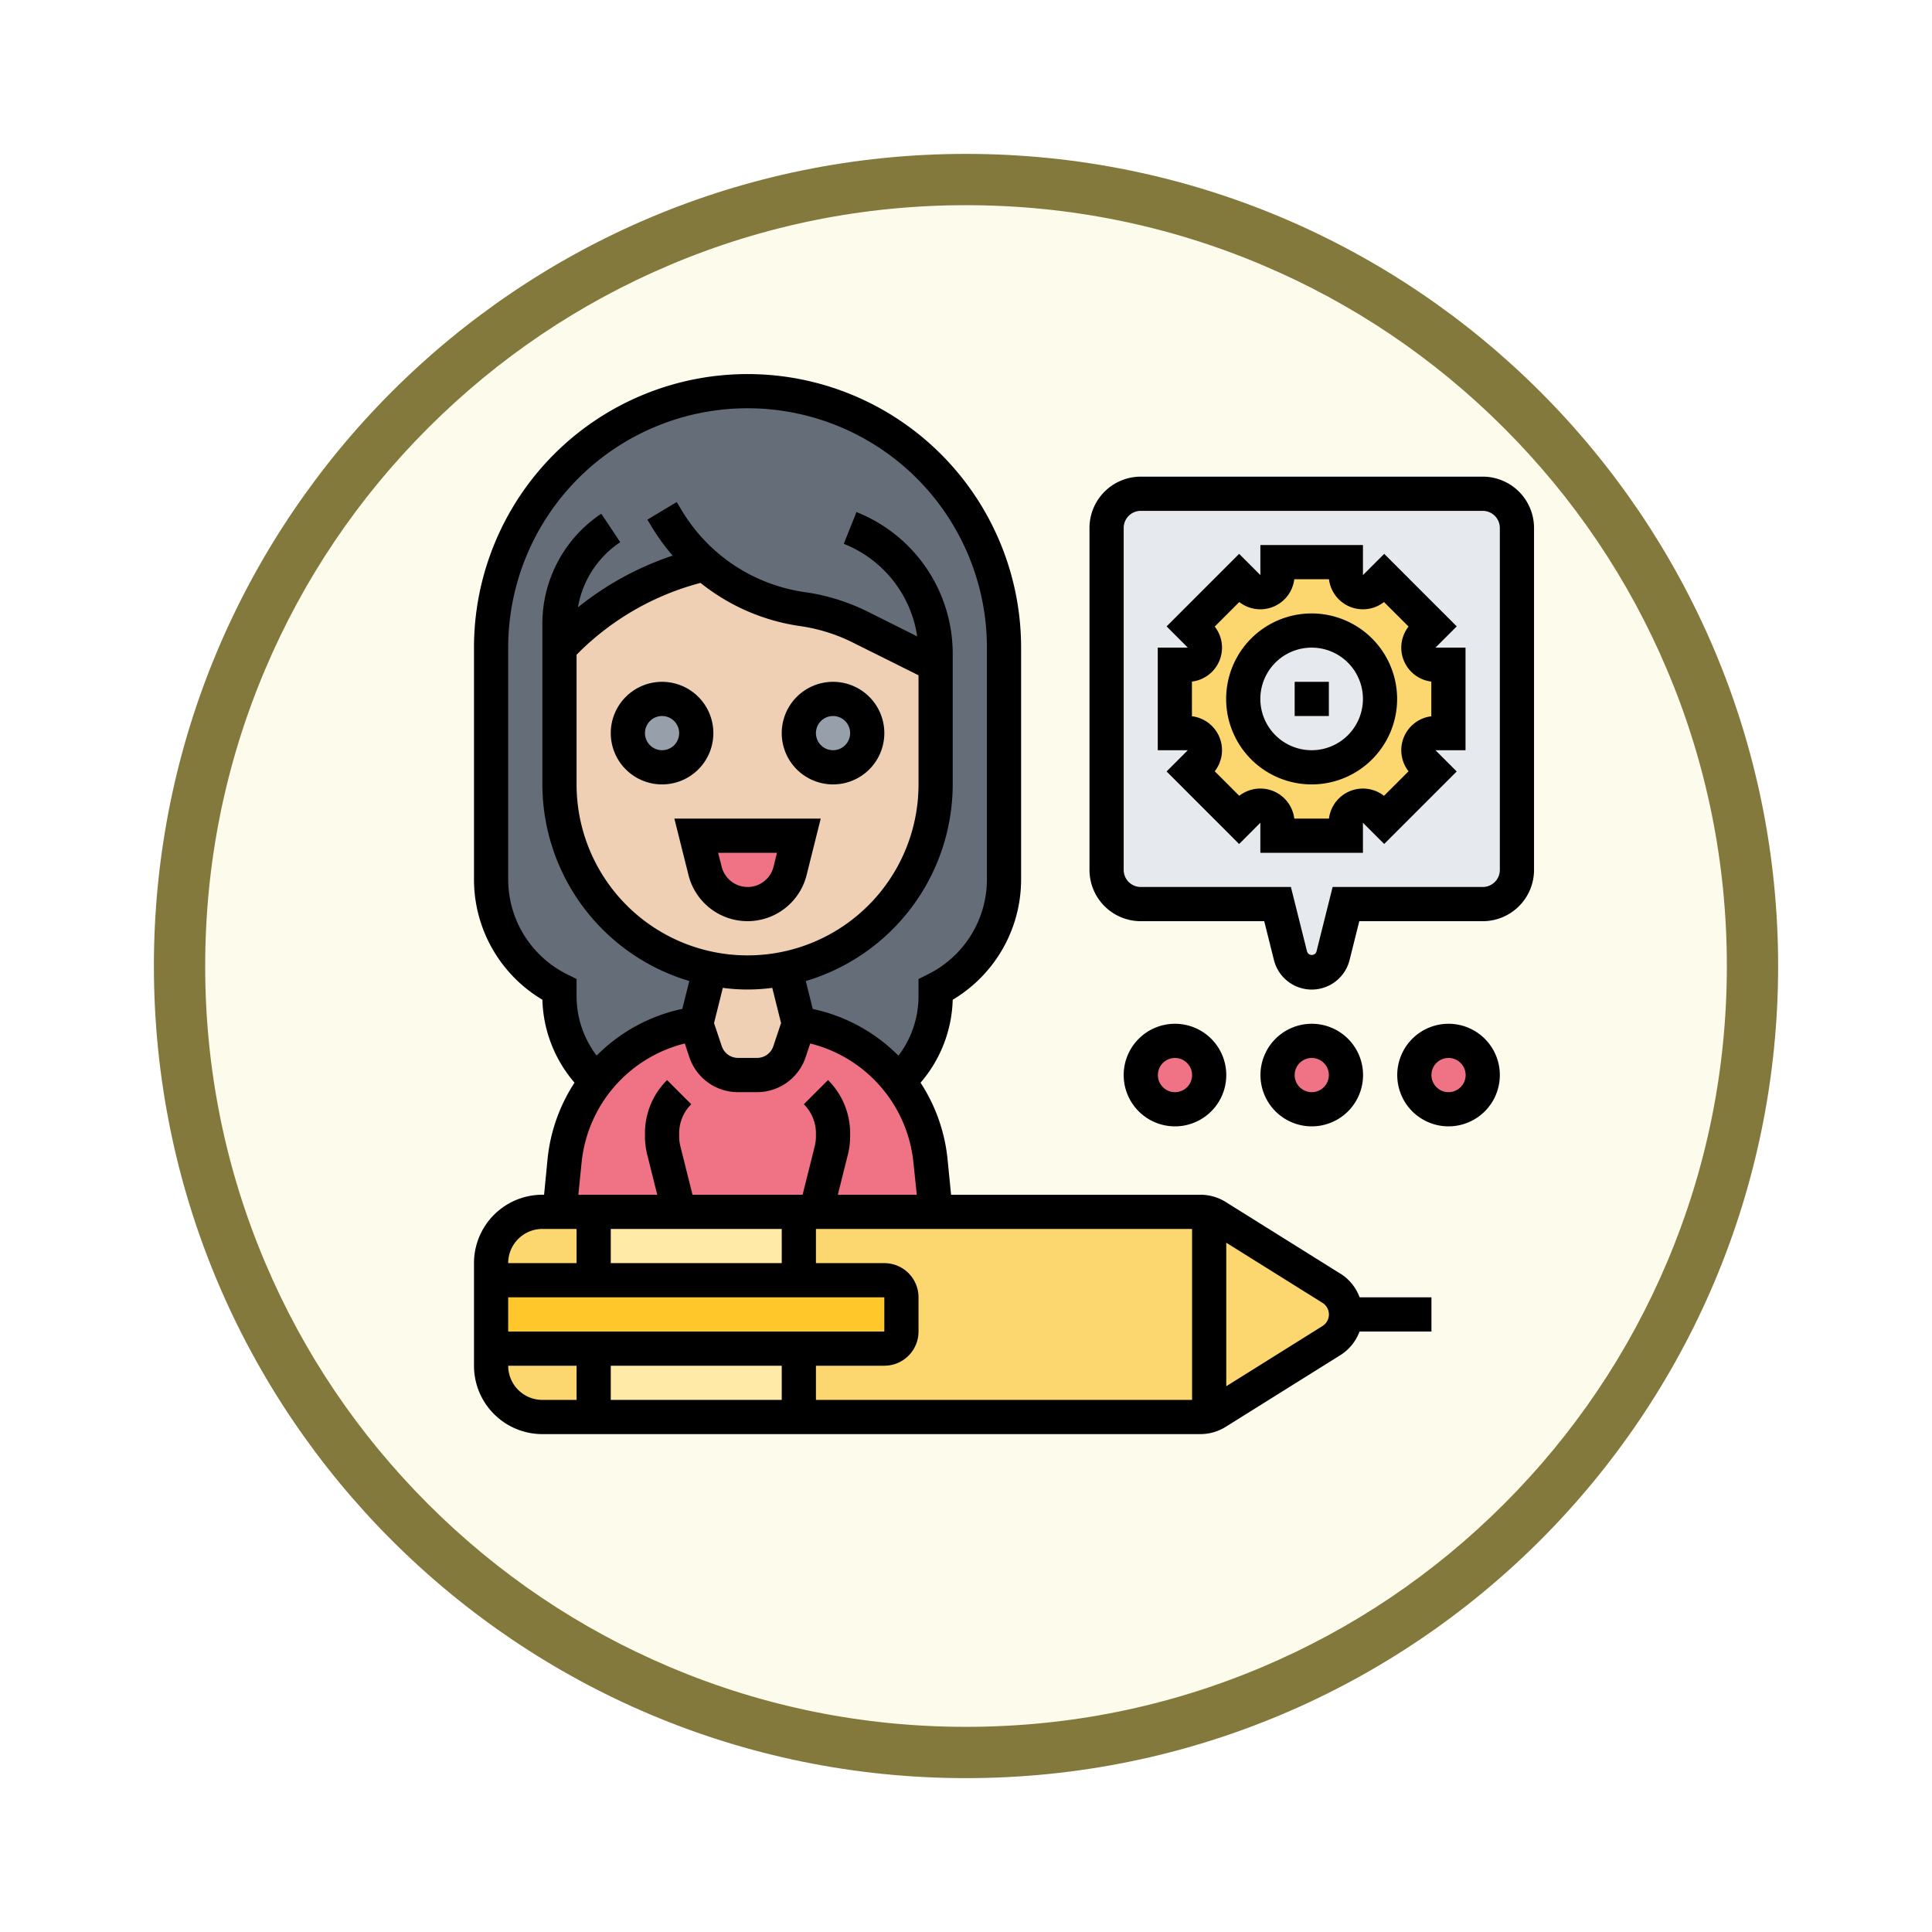 <svg xmlns="http://www.w3.org/2000/svg" xmlns:xlink="http://www.w3.org/1999/xlink" width="113" height="113" viewBox="0 0 113 113">
  <defs>
    <filter id="Trazado_982547" x="0" y="0" width="113" height="113" filterUnits="userSpaceOnUse">
      <feOffset dy="3" input="SourceAlpha"/>
      <feGaussianBlur stdDeviation="3" result="blur"/>
      <feFlood flood-opacity="0.161"/>
      <feComposite operator="in" in2="blur"/>
      <feComposite in="SourceGraphic"/>
    </filter>
  </defs>
  <g id="Grupo_1225937" data-name="Grupo 1225937" transform="translate(-585.509 -2377.121)">
    <g id="Grupo_1225640" data-name="Grupo 1225640" transform="translate(0 -2313.639)">
      <g id="Grupo_1225176" data-name="Grupo 1225176" transform="translate(0 -50.236)">
        <g id="Grupo_1224647" data-name="Grupo 1224647" transform="translate(0 1927)">
          <g id="Grupo_1224292" data-name="Grupo 1224292" transform="translate(0 859.245)">
            <g id="Grupo_1224092" data-name="Grupo 1224092" transform="translate(-88.49 -2620.317)">
              <g id="Grupo_1223184" data-name="Grupo 1223184" transform="translate(683 4581.069)">
                <g id="Grupo_1211216" data-name="Grupo 1211216" transform="translate(0)">
                  <g id="Grupo_1210737" data-name="Grupo 1210737">
                    <g id="Grupo_1210537" data-name="Grupo 1210537">
                      <g id="Grupo_1164202" data-name="Grupo 1164202">
                        <g id="Grupo_1158168" data-name="Grupo 1158168">
                          <g id="Grupo_1152576" data-name="Grupo 1152576">
                            <g id="Grupo_1148633" data-name="Grupo 1148633">
                              <g id="Grupo_1148525" data-name="Grupo 1148525">
                                <g transform="matrix(1, 0, 0, 1, -9, -6)" filter="url(#Trazado_982547)">
                                  <g id="Trazado_982547-2" data-name="Trazado 982547" transform="translate(9 6)" fill="#fdfbec">
                                    <path d="M 47.5 93.5 C 41.289 93.5 35.265 92.284 29.595 89.886 C 24.118 87.569 19.198 84.252 14.973 80.027 C 10.748 75.802 7.431 70.882 5.114 65.405 C 2.716 59.735 1.5 53.711 1.5 47.5 C 1.5 41.289 2.716 35.265 5.114 29.595 C 7.431 24.118 10.748 19.198 14.973 14.973 C 19.198 10.748 24.118 7.431 29.595 5.114 C 35.265 2.716 41.289 1.5 47.5 1.5 C 53.711 1.5 59.735 2.716 65.405 5.114 C 70.882 7.431 75.802 10.748 80.027 14.973 C 84.252 19.198 87.569 24.118 89.886 29.595 C 92.284 35.265 93.5 41.289 93.5 47.5 C 93.5 53.711 92.284 59.735 89.886 65.405 C 87.569 70.882 84.252 75.802 80.027 80.027 C 75.802 84.252 70.882 87.569 65.405 89.886 C 59.735 92.284 53.711 93.5 47.5 93.5 Z" stroke="none"/>
                                    <path d="M 47.5 3 C 41.491 3 35.664 4.176 30.18 6.496 C 24.881 8.737 20.122 11.946 16.034 16.034 C 11.946 20.122 8.737 24.881 6.496 30.18 C 4.176 35.664 3 41.491 3 47.5 C 3 53.509 4.176 59.336 6.496 64.82 C 8.737 70.119 11.946 74.878 16.034 78.966 C 20.122 83.054 24.881 86.263 30.18 88.504 C 35.664 90.824 41.491 92 47.5 92 C 53.509 92 59.336 90.824 64.82 88.504 C 70.119 86.263 74.878 83.054 78.966 78.966 C 83.054 74.878 86.263 70.119 88.504 64.82 C 90.824 59.336 92 53.509 92 47.5 C 92 41.491 90.824 35.664 88.504 30.18 C 86.263 24.881 83.054 20.122 78.966 16.034 C 74.878 11.946 70.119 8.737 64.82 6.496 C 59.336 4.176 53.509 3 47.5 3 M 47.5 -7.62939453125e-06 C 73.734 -7.62939453125e-06 95 21.266 95 47.5 C 95 73.734 73.734 95 47.5 95 C 21.266 95 -7.62939453125e-06 73.734 -7.62939453125e-06 47.5 C -7.62939453125e-06 21.266 21.266 -7.62939453125e-06 47.5 -7.62939453125e-06 Z" stroke="none" fill="#83793c"/>
                                  </g>
                                </g>
                              </g>
                            </g>
                          </g>
                        </g>
                      </g>
                    </g>
                  </g>
                </g>
              </g>
            </g>
          </g>
        </g>
      </g>
    </g>
    <g id="copywriter_4025112" transform="translate(613.232 2399)">
      <g id="Grupo_1225935" data-name="Grupo 1225935">
        <g id="Grupo_1225917" data-name="Grupo 1225917">
          <path id="Trazado_1057829" data-name="Trazado 1057829" d="M50.15,53.47l-6.71-4.2a1.544,1.544,0,0,0-.44-.19,1.528,1.528,0,0,0-.52-.08H19v4h5a1,1,0,0,1,1,1v2a1,1,0,0,1-1,1H19v4H42.48a1.528,1.528,0,0,0,.52-.08,1.544,1.544,0,0,0,.44-.19l6.71-4.2a1.8,1.8,0,0,0,0-3.06Z" fill="#fcd770"/>
        </g>
        <g id="Grupo_1225918" data-name="Grupo 1225918">
          <path id="Trazado_1057830" data-name="Trazado 1057830" d="M7,57v4H4a3,3,0,0,1-3-3V56a1,1,0,0,0,1,1Z" fill="#fcd770"/>
        </g>
        <g id="Grupo_1225919" data-name="Grupo 1225919">
          <path id="Trazado_1057831" data-name="Trazado 1057831" d="M7,49v4H2a1,1,0,0,0-1,1V52a3,3,0,0,1,3-3H7Z" fill="#fcd770"/>
        </g>
        <g id="Grupo_1225920" data-name="Grupo 1225920">
          <path id="Trazado_1057832" data-name="Trazado 1057832" d="M7,57H19v4H7Z" fill="#ffeaa7"/>
        </g>
        <g id="Grupo_1225921" data-name="Grupo 1225921">
          <path id="Trazado_1057833" data-name="Trazado 1057833" d="M19,49v4H7V49H19Z" fill="#ffeaa7"/>
        </g>
        <g id="Grupo_1225922" data-name="Grupo 1225922">
          <path id="Trazado_1057834" data-name="Trazado 1057834" d="M25,54v2a1,1,0,0,1-1,1H2a1,1,0,0,1-1-1V54a1,1,0,0,1,1-1H24A1,1,0,0,1,25,54Z" fill="#ffc729"/>
        </g>
        <g id="Grupo_1225923" data-name="Grupo 1225923">
          <path id="Trazado_1057835" data-name="Trazado 1057835" d="M13.49,11.11a16.851,16.851,0,0,0-8.1,4.5L5,16v8a11,11,0,0,0,8.8,10.78L13,38a9.032,9.032,0,0,0-5.24,2.69c-.2.21-.4.44-.58.67A6.74,6.74,0,0,1,5,36.39V36a7.241,7.241,0,0,1-4-6.47V16a15,15,0,0,1,30,0V29.53a7.243,7.243,0,0,1-1.08,3.8A7.383,7.383,0,0,1,27,36v.39a6.74,6.74,0,0,1-2.18,4.97c-.18-.23-.38-.46-.58-.67A9.032,9.032,0,0,0,19,38l-.8-3.22A11,11,0,0,0,27,24V17l-4.39-2.2a10.949,10.949,0,0,0-3.39-1.05,11.1,11.1,0,0,1-5.73-2.64Z" fill="#656d78"/>
        </g>
        <g id="Grupo_1225924" data-name="Grupo 1225924">
          <path id="Trazado_1057836" data-name="Trazado 1057836" d="M18.2,34.78,19,38l-.54,1.63A2.009,2.009,0,0,1,16.56,41H15.44a2.009,2.009,0,0,1-1.9-1.37L13,38l.8-3.22a11.11,11.11,0,0,0,4.4,0Z" fill="#f0d0b4"/>
        </g>
        <g id="Grupo_1225925" data-name="Grupo 1225925">
          <path id="Trazado_1057837" data-name="Trazado 1057837" d="M27,17v7a11,11,0,0,1-8.8,10.78,11.11,11.11,0,0,1-4.4,0A11,11,0,0,1,5,24V16l.39-.39a16.851,16.851,0,0,1,8.1-4.5,11.1,11.1,0,0,0,5.73,2.64,10.949,10.949,0,0,1,3.39,1.05Z" fill="#f0d0b4"/>
        </g>
        <g id="Grupo_1225926" data-name="Grupo 1225926">
          <circle id="Elipse_13592" data-name="Elipse 13592" cx="2" cy="2" r="2" transform="translate(19 19)" fill="#969faa"/>
        </g>
        <g id="Grupo_1225927" data-name="Grupo 1225927">
          <circle id="Elipse_13593" data-name="Elipse 13593" cx="2" cy="2" r="2" transform="translate(9 19)" fill="#969faa"/>
        </g>
        <g id="Grupo_1225928" data-name="Grupo 1225928">
          <path id="Trazado_1057838" data-name="Trazado 1057838" d="M13.54,39.63A2.009,2.009,0,0,0,15.44,41h1.12a2.009,2.009,0,0,0,1.9-1.37L19,38a9.032,9.032,0,0,1,5.24,2.69c.2.21.4.44.58.67a8.959,8.959,0,0,1,1.88,4.68L27,49H5l.3-2.96a8.959,8.959,0,0,1,1.88-4.68c.18-.23.38-.46.58-.67A9.032,9.032,0,0,1,13,38Z" fill="#ef7385"/>
        </g>
        <g id="Grupo_1225929" data-name="Grupo 1225929">
          <path id="Trazado_1057839" data-name="Trazado 1057839" d="M19,27l-.51,2.06a2.568,2.568,0,0,1-4.98,0L13,27Z" fill="#ef7385"/>
        </g>
        <g id="Grupo_1225930" data-name="Grupo 1225930">
          <circle id="Elipse_13594" data-name="Elipse 13594" cx="2" cy="2" r="2" transform="translate(55 39)" fill="#ef7385"/>
        </g>
        <g id="Grupo_1225931" data-name="Grupo 1225931">
          <circle id="Elipse_13595" data-name="Elipse 13595" cx="2" cy="2" r="2" transform="translate(47 39)" fill="#ef7385"/>
        </g>
        <g id="Grupo_1225932" data-name="Grupo 1225932">
          <circle id="Elipse_13596" data-name="Elipse 13596" cx="2" cy="2" r="2" transform="translate(39 39)" fill="#ef7385"/>
        </g>
        <g id="Grupo_1225933" data-name="Grupo 1225933">
          <path id="Trazado_1057840" data-name="Trazado 1057840" d="M61,9V29a2.006,2.006,0,0,1-2,2H51l-.76,3.03a1.278,1.278,0,0,1-2.48,0L47,31H39a2.006,2.006,0,0,1-2-2V9a2.006,2.006,0,0,1,2-2H59a2.006,2.006,0,0,1,2,2Z" fill="#e6e9ed"/>
        </g>
        <g id="Grupo_1225934" data-name="Grupo 1225934">
          <path id="Trazado_1057841" data-name="Trazado 1057841" d="M48.99,23a4,4,0,1,0-4-4A4,4,0,0,0,48.99,23Zm6.54-7.71A1,1,0,0,0,56.24,17h.75v4h-.75a1,1,0,0,0-.71,1.71l.53.53-2.82,2.83-.54-.53a1,1,0,0,0-1.71.7V27h-4v-.76a.993.993,0,0,0-1.7-.7l-.54.53-2.83-2.83.54-.53A1,1,0,0,0,41.75,21h-.76V17h.76a1,1,0,0,0,.71-1.71l-.54-.53,2.83-2.83.54.53a.993.993,0,0,0,1.7-.7V11h4v.76a1,1,0,0,0,1.71.7l.54-.53,2.82,2.83Z" fill="#fcd770"/>
        </g>
      </g>
      <g id="Grupo_1225936" data-name="Grupo 1225936">
        <path id="Trazado_1057842" data-name="Trazado 1057842" d="M57.479,14.757l-4.242-4.242-1.243,1.243V10h-6v1.758l-1.242-1.244L40.51,14.757,41.751,16H39.993v6h1.758l-1.242,1.243,4.242,4.243,1.242-1.243V28h6V26.243l1.243,1.242,4.242-4.242L56.236,22h1.757V16H56.236Zm-1.486,5.258a2,2,0,0,0-1.332,3.218l-1.436,1.435A2,2,0,0,0,50.007,26H47.978a2,2,0,0,0-3.218-1.333l-1.435-1.435a2,2,0,0,0-1.333-3.218V17.986a2,2,0,0,0,1.333-3.218l1.435-1.435A2,2,0,0,0,47.978,12h2.029a2,2,0,0,0,3.218,1.333l1.436,1.435a2,2,0,0,0,1.332,3.218Z"/>
        <path id="Trazado_1057843" data-name="Trazado 1057843" d="M48.993,14a5,5,0,1,0,5,5A5.006,5.006,0,0,0,48.993,14Zm0,8a3,3,0,1,1,3-3A3,3,0,0,1,48.993,22Z"/>
        <path id="Trazado_1057844" data-name="Trazado 1057844" d="M48,18h2v2H48Z"/>
        <path id="Trazado_1057845" data-name="Trazado 1057845" d="M59,6H39a3,3,0,0,0-3,3V29a3,3,0,0,0,3,3h7.22l.568,2.272a2.28,2.28,0,0,0,4.424,0L51.78,32H59a3,3,0,0,0,3-3V9A3,3,0,0,0,59,6Zm1,23a1,1,0,0,1-1,1H50.22l-.947,3.787a.291.291,0,0,1-.545,0L47.78,30H39a1,1,0,0,1-1-1V9a1,1,0,0,1,1-1H59a1,1,0,0,1,1,1Z"/>
        <path id="Trazado_1057846" data-name="Trazado 1057846" d="M52,41a3,3,0,1,0-3,3A3,3,0,0,0,52,41Zm-4,0a1,1,0,1,1,1,1A1,1,0,0,1,48,41Z"/>
        <path id="Trazado_1057847" data-name="Trazado 1057847" d="M57,38a3,3,0,1,0,3,3A3,3,0,0,0,57,38Zm0,4a1,1,0,1,1,1-1A1,1,0,0,1,57,42Z"/>
        <path id="Trazado_1057848" data-name="Trazado 1057848" d="M44,41a3,3,0,1,0-3,3A3,3,0,0,0,44,41Zm-4,0a1,1,0,1,1,1,1A1,1,0,0,1,40,41Z"/>
        <path id="Trazado_1057849" data-name="Trazado 1057849" d="M50.685,52.623l-6.718-4.2A2.8,2.8,0,0,0,42.483,48H27.905L27.7,45.937a10.02,10.02,0,0,0-1.581-4.491A7.758,7.758,0,0,0,28,36.594a8.189,8.189,0,0,0,4-7.066V16A16,16,0,0,0,0,16V29.528a8.185,8.185,0,0,0,4,7.065,7.758,7.758,0,0,0,1.88,4.852A10.02,10.02,0,0,0,4.3,45.936L4.1,48H4a4,4,0,0,0-4,4v6a4,4,0,0,0,4,4H42.483a2.8,2.8,0,0,0,1.484-.425l6.717-4.2A2.77,2.77,0,0,0,51.794,56H56V54H51.8a2.775,2.775,0,0,0-1.11-1.377ZM2,54H24v2H2Zm16-4v2H8V50Zm0,8v2H8V58Zm2,0h4a2,2,0,0,0,2-2V54a2,2,0,0,0-2-2H20V50H42V60H20ZM6,36.4V35.382l-.553-.276A6.2,6.2,0,0,1,2,29.528V16a14,14,0,0,1,28,0V29.528a6.2,6.2,0,0,1-3.447,5.578L26,35.382V36.4a5.746,5.746,0,0,1-1.174,3.466,10,10,0,0,0-5.012-2.732L19.406,35.5A12.015,12.015,0,0,0,28,24V16.385a8.909,8.909,0,0,0-5.629-8.313l-.742,1.856a6.917,6.917,0,0,1,4.294,5.415l-2.867-1.434a12.063,12.063,0,0,0-3.694-1.154,10.037,10.037,0,0,1-7.217-4.792l-.287-.478L10.143,8.514l.287.478a12.119,12.119,0,0,0,1.19,1.626,17.78,17.78,0,0,0-5.539,3.026A5.724,5.724,0,0,1,8.555,9.832L7.445,8.168A7.722,7.722,0,0,0,4,14.6V24a12.015,12.015,0,0,0,8.594,11.5l-.408,1.628A9.991,9.991,0,0,0,7.174,39.86,5.745,5.745,0,0,1,6,36.395ZM6,16.414l.1-.1a15.816,15.816,0,0,1,7.15-4.1,12.034,12.034,0,0,0,5.827,2.526,10.09,10.09,0,0,1,3.082.963L26,17.618V24A10,10,0,0,1,6,24ZM14.554,35.9a10.938,10.938,0,0,0,2.892,0l.514,2.056-.452,1.356a1,1,0,0,1-.949.684H15.442a1,1,0,0,1-.949-.684L14.04,37.96ZM6.292,46.136a8,8,0,0,1,6.039-6.983l.265.8A3,3,0,0,0,15.441,42h1.117A3,3,0,0,0,19.4,39.948l.265-.795a8.006,8.006,0,0,1,6.039,6.983L25.9,48H21.281l.588-2.351A4.438,4.438,0,0,0,22,44.58v-.166a4.385,4.385,0,0,0-1.293-3.122l-1.414,1.415A2.4,2.4,0,0,1,20,44.414v.166a2.446,2.446,0,0,1-.071.585L19.22,48H12.78l-.708-2.833A2.431,2.431,0,0,1,12,44.58v-.166a2.4,2.4,0,0,1,.707-1.707l-1.414-1.415A4.385,4.385,0,0,0,10,44.414v.166a4.405,4.405,0,0,0,.132,1.071L10.719,48H6.105ZM4,50H6v2H2a2,2,0,0,1,2-2ZM2,58H6v2H4a2,2,0,0,1-2-2Zm47.624-2.319L44,59.2V50.805l5.624,3.515a.8.8,0,0,1,0,1.361Z"/>
        <path id="Trazado_1057850" data-name="Trazado 1057850" d="M14,21a3,3,0,1,0-3,3A3,3,0,0,0,14,21Zm-4,0a1,1,0,1,1,1,1A1,1,0,0,1,10,21Z"/>
        <path id="Trazado_1057851" data-name="Trazado 1057851" d="M21,24a3,3,0,1,0-3-3A3,3,0,0,0,21,24Zm0-4a1,1,0,1,1-1,1A1,1,0,0,1,21,20Z"/>
        <path id="Trazado_1057852" data-name="Trazado 1057852" d="M12.545,29.3a3.561,3.561,0,0,0,6.91,0L20.28,26H11.72ZM17.72,28l-.2.817a1.563,1.563,0,0,1-3.032,0L14.28,28Z"/>
      </g>
    </g>
  </g>
</svg>
